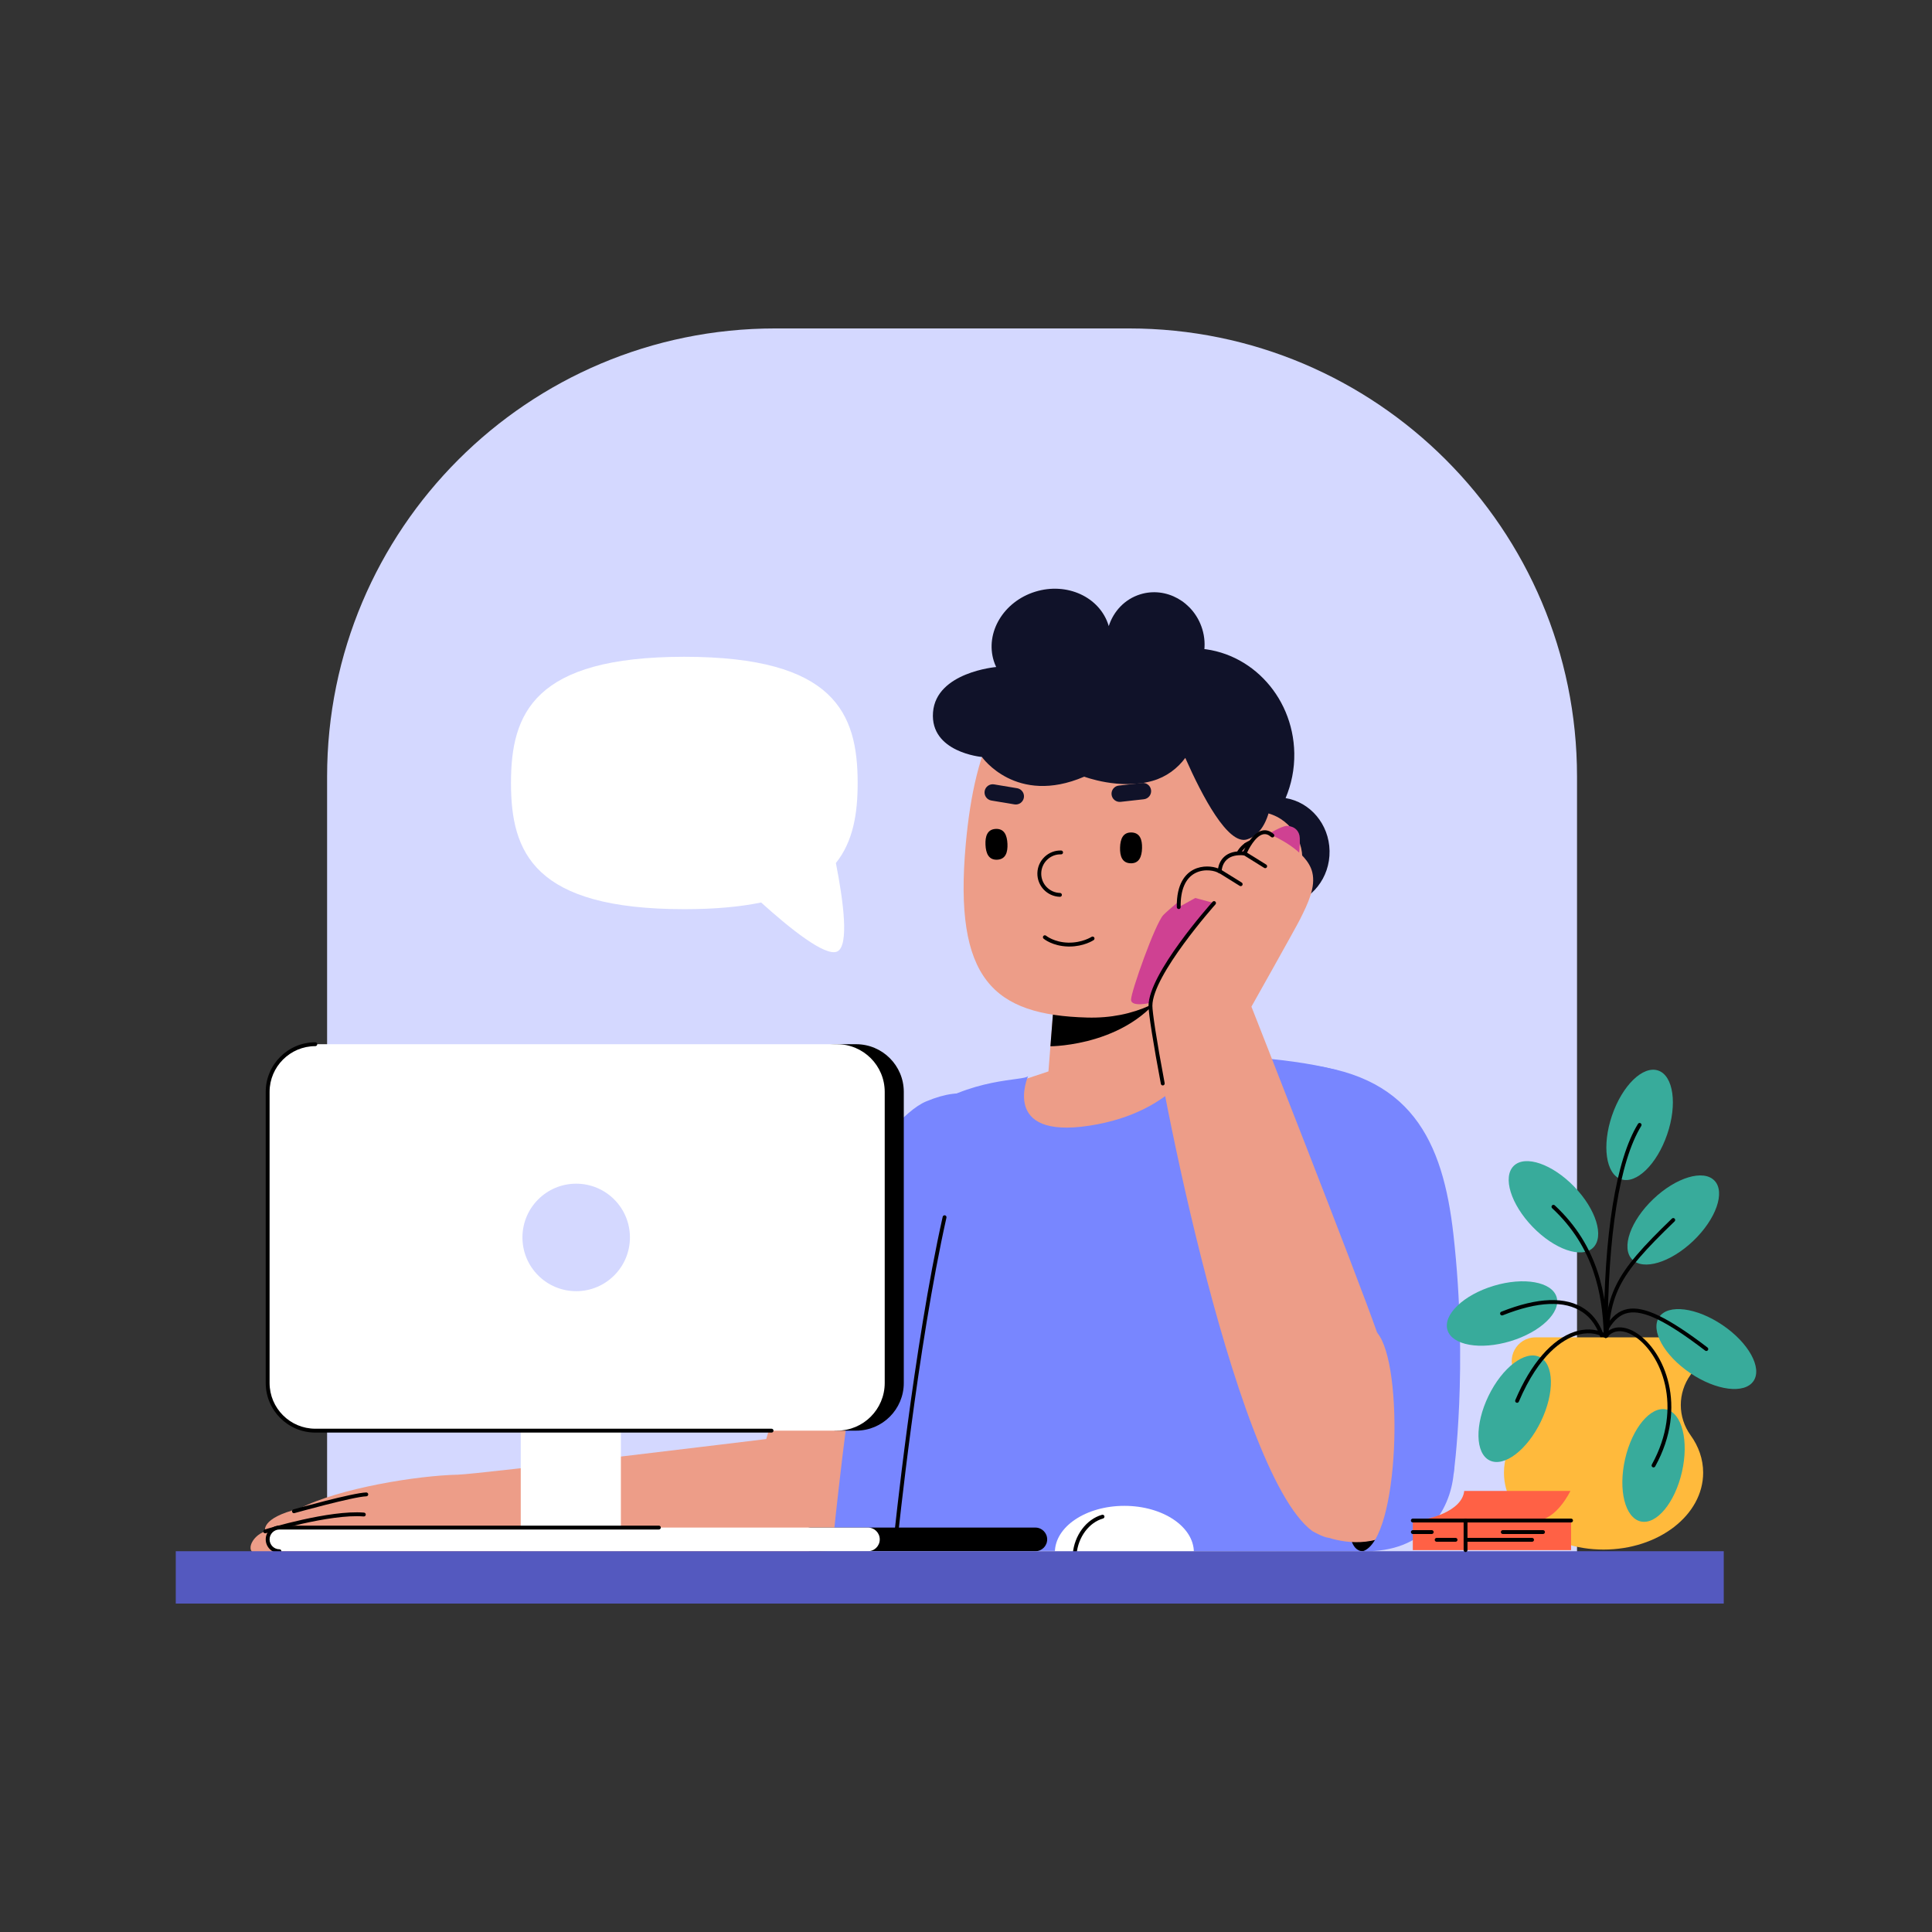 <?xml version="1.0" encoding="utf-8"?>
<!-- Generator: Adobe Illustrator 27.5.0, SVG Export Plug-In . SVG Version: 6.00 Build 0)  -->
<svg version="1.1" xmlns="http://www.w3.org/2000/svg" xmlns:xlink="http://www.w3.org/1999/xlink" x="0px" y="0px"
	 viewBox="0 0 500 500" style="enable-background:new 0 0 500 500;" xml:space="preserve">
<rect x="0" y="0" width="500" height="500" fill="#333333" stroke="none"/>
<g id="BACKGROUND">
</g>
<g id="OBJECTS">
	<path style="fill:#D4D8FF;" d="M408.131,408.911H84.652V200.969c0-64.049,51.922-115.971,115.971-115.971h91.537
		c64.049,0,115.971,51.922,115.971,115.971V408.911z"/>
	<g>
		<g>
			<path style="fill:#FFFFFF;" d="M221.961,202.636c0-18.037-5.937-32.659-44.859-32.659s-44.859,14.622-44.859,32.659
				s5.937,32.659,44.859,32.659c7.923,0,14.46-0.615,19.877-1.732c7.499,6.77,16.614,14.078,19.678,12.691
				c3.179-1.439,1.588-13.192-0.331-22.896C220.83,217.719,221.961,210.503,221.961,202.636z"/>
		</g>
		<g>
			<g>
				<g>
					<g>
						<g>
							<path style="fill:#ED9D88;" d="M188.617,402.027c36.459-0.279,39.702,0.607,46.243-19.762
								c5.459-17.002,19.294-68.773,19.294-68.773c4.1-18.928,0.928-26.648-19.399-18.139
								c-17.018,7.123-31.794,61.772-36.457,77.069c0,0-74.51,9.107-79.784,9.222c-10.48,0.229-30.694,3.468-41.004,8.764
								c-10.314,2.489-8.866,5.91-8.866,5.91c-3.743,1.182-5.721,6.212-1.19,5.818C71.986,401.743,150.313,402.32,188.617,402.027z"
								/>
						</g>
					</g>
				</g>
				<g>
					<g>
						<path d="M204.499,351.314c0,0-0.72,1.503-1.306,4.43c0,0,24.646,11.699,35.868,12.5c0,0,1.364-5.042,1.648-5.766
							C241.734,359.861,204.499,351.314,204.499,351.314z"/>
					</g>
				</g>
				<g>
					<g>
						<path style="fill:#7886FF;" d="M200.337,352.391c6.835-29.015,28.343-62.737,39.333-67.338
							c20.327-8.509,22.106,10.527,18.006,29.455c-6.18,29.413-10.987,48.984-10.987,48.984S211.439,357.884,200.337,352.391z"/>
					</g>
				</g>
				<g>
					<g>
						<path d="M68.644,396.819c-0.214,0-0.412-0.138-0.478-0.353c-0.081-0.264,0.067-0.544,0.331-0.625
							c0.681-0.209,16.769-5.107,25.707-4.377c0.275,0.023,0.48,0.264,0.458,0.539s-0.254,0.483-0.54,0.457
							c-8.757-0.723-25.166,4.286-25.332,4.337C68.742,396.812,68.692,396.819,68.644,396.819z"/>
					</g>
				</g>
				<g>
					<g>
						<path d="M76.074,391.61c-0.218,0-0.419-0.145-0.481-0.365c-0.074-0.266,0.081-0.542,0.347-0.616
							c0.626-0.175,15.364-4.284,18.845-4.384c0.278,0.012,0.506,0.21,0.514,0.486c0.008,0.276-0.21,0.506-0.486,0.514
							c-3.359,0.096-18.452,4.305-18.604,4.347C76.164,391.604,76.119,391.61,76.074,391.61z"/>
					</g>
				</g>
			</g>
			<g>
				<g>
					<path style="fill:#ED9D88;" d="M272.853,257.988l-1.519,19.293l-13.035,4.335c0,0,3.92,29.867,30.397,28.551
						c26.477-1.315,29.95-37.27,29.95-37.27h-13.89l4.972-31.865L272.853,257.988z"/>
				</g>
				<g>
					<path d="M271.846,270.776c0,0,21.768,0,30.758-16.384l-29.751,3.597L271.846,270.776z"/>
				</g>
				<g>
					<path style="fill:#7886FF;" d="M364.803,367.36l-9.53,34.104l-139.932-0.173c0,0,9.806-103.367,22.827-113.014
						c13.021-9.646,27.039-8.478,27.907-9.794c0,0-7.194,16.358,15.811,12.85c23.005-3.508,28.946-18.437,28.946-18.437
						s21.703,0.438,34.724,3.946C358.578,280.351,364.803,367.36,364.803,367.36z"/>
				</g>
				<g>
					<path d="M231.809,398.894c-0.017,0-0.034-0.001-0.051-0.002c-0.274-0.028-0.475-0.273-0.447-0.548
						c0.05-0.494,5.11-49.748,12.655-83.441c0.06-0.269,0.328-0.437,0.597-0.379c0.27,0.06,0.439,0.328,0.378,0.597
						c-7.531,33.635-12.585,82.831-12.635,83.324C232.28,398.702,232.063,398.894,231.809,398.894z"/>
				</g>
			</g>
			<g>
				<g>
					<g>
						<path style="fill:#101229;" d="M344.089,220.212c-0.124-6.954-5.039-12.63-11.379-13.661
							c1.498-3.555,2.325-7.487,2.251-11.632c-0.271-15.239-12.273-27.383-26.805-27.124c-14.533,0.259-26.093,12.823-25.822,28.062
							c0.271,15.239,12.272,27.383,26.805,27.124c2.855-0.051,5.589-0.592,8.147-1.519c0.079,1.136,0.275,2.237,0.595,3.281
							c-6.337,1.225-11.085,7.09-10.961,14.071c0.139,7.776,6.262,13.973,13.677,13.84c7.415-0.132,13.314-6.543,13.176-14.319
							c-0.025-1.413-0.253-2.772-0.646-4.053C339.466,233.059,344.213,227.193,344.089,220.212z"/>
					</g>
				</g>
				<g>
					<g>
						<g>
							<path style="fill:#ED9D88;" d="M249.943,218.4c-3.199,35.152,7.234,44.296,31.444,44.943
								c24.208,0.647,38.55-19.375,39.231-44.524c0.68-25.155-12.569-45.918-36.779-46.57
								C259.629,171.597,252.224,193.339,249.943,218.4z"/>
						</g>
					</g>
					<g>
						<g>
							<g>
								<g>
									<path style="fill:#101229;" d="M296.03,206.846c1.163-0.13,2-1.178,1.87-2.341c-0.13-1.163-1.178-2-2.341-1.87
										l-6.016,0.672c-1.163,0.13-2,1.178-1.87,2.341c0.13,1.163,1.178,2,2.341,1.87L296.03,206.846z"/>
								</g>
							</g>
							<g>
								<g>
									<path style="fill:#101229;" d="M256.569,207.177c-1.154-0.192-1.934-1.284-1.742-2.438
										c0.192-1.154,1.284-1.934,2.438-1.742l5.971,0.995c1.154,0.192,1.934,1.284,1.742,2.438
										c-0.192,1.154-1.284,1.934-2.438,1.742L256.569,207.177z"/>
								</g>
							</g>
						</g>
						<g>
							<g>
								<path d="M274.319,232.093c-0.005,0-0.009,0-0.014,0c-3.304-0.089-5.919-2.849-5.831-6.153
									c0.043-1.6,0.707-3.088,1.869-4.189c1.162-1.102,2.688-1.689,4.284-1.641c0.276,0.008,0.494,0.237,0.486,0.514
									c-0.007,0.276-0.227,0.492-0.514,0.486c-1.347-0.049-2.601,0.45-3.569,1.367c-0.968,0.917-1.522,2.157-1.557,3.491
									c-0.036,1.333,0.45,2.601,1.367,3.569c0.917,0.968,2.157,1.521,3.491,1.557c0.276,0.008,0.494,0.237,0.486,0.514
									C274.811,231.877,274.588,232.093,274.319,232.093z"/>
							</g>
						</g>
						<g>
							<g>
								<path d="M276.751,244.96c-0.119,0-0.239-0.002-0.361-0.005c-3.982-0.107-6.213-1.946-6.306-2.024
									c-0.211-0.178-0.238-0.492-0.061-0.703c0.177-0.211,0.492-0.238,0.704-0.063c0.021,0.017,2.077,1.694,5.691,1.791
									c3.617,0.085,6.042-1.475,6.065-1.49c0.23-0.153,0.54-0.092,0.693,0.139c0.153,0.229,0.092,0.539-0.137,0.693
									C282.935,243.366,280.513,244.96,276.751,244.96z"/>
							</g>
						</g>
					</g>
					<g>
						<g>
							<g>
								<path d="M289.87,219.353c-0.059,2.202,0.535,4.004,2.737,4.064c2.202,0.059,2.892-1.709,2.951-3.911
									c0.059-2.202-0.534-4.004-2.737-4.064C290.619,215.383,289.929,217.151,289.87,219.353z"/>
							</g>
						</g>
					</g>
					<g>
						<g>
							<g>
								<path d="M260.728,218.38c0.098,2.201-0.464,4.013-2.664,4.111c-2.201,0.098-2.922-1.658-3.02-3.858
									c-0.098-2.201,0.463-4.013,2.664-4.111C259.909,214.424,260.63,216.18,260.728,218.38z"/>
							</g>
						</g>
					</g>
					<g>
						<g>
							<g>
								<g>
									<path style="fill:#ED9D88;" d="M313.24,218.918c-1.786,6.449,1.994,13.124,8.443,14.91
										c6.448,1.786,13.124-1.994,14.909-8.442c1.786-6.448-1.994-13.124-8.442-14.91
										C321.701,208.689,315.026,212.469,313.24,218.918z"/>
								</g>
							</g>
							<g>
								<g>
									<g>
										<path d="M320.053,222.523c-0.044,0-0.089-0.006-0.134-0.018c-0.266-0.074-0.422-0.349-0.349-0.615
											c0.981-3.541,4.661-5.623,8.198-4.643c0.266,0.074,0.422,0.349,0.349,0.615c-0.074,0.267-0.351,0.421-0.615,0.349
											c-3.013-0.834-6.134,0.938-6.968,3.945C320.473,222.378,320.272,222.523,320.053,222.523z"/>
									</g>
								</g>
								<g>
									<g>
										<path d="M325.406,228.001c-0.042,0-0.085-0.005-0.127-0.016c-0.267-0.07-0.427-0.343-0.357-0.61
											c1.106-4.234-2.823-8.336-2.862-8.377c-0.192-0.198-0.188-0.515,0.01-0.707c0.198-0.193,0.515-0.188,0.707,0.01
											c0.179,0.184,4.36,4.554,3.113,9.328C325.831,227.852,325.628,228.001,325.406,228.001z"/>
									</g>
								</g>
							</g>
						</g>
					</g>
				</g>
				<g>
					<g>
						<path style="fill:#101229;" d="M298.274,202.085c3.599-1.023,6.5-3.26,8.476-5.941c4.413,9.974,11.043,22.546,15.926,21.109
							c7.977-2.347,7.544-18.679,5.235-24.752c-2.608-6.858-9.785-13.248-18.736-17.808c2.395-3.26,3.287-7.65,1.956-11.94
							c-2.177-7.011-9.361-11.012-16.047-8.936c-4.012,1.245-6.919,4.401-8.144,8.237c-0.021-0.072-0.032-0.144-0.054-0.216
							c-2.282-7.352-10.78-11.248-18.98-8.702c-8.2,2.546-12.997,10.569-10.715,17.921c0.168,0.543,0.381,1.061,0.615,1.566
							c0,0-15.531,1.319-16.342,11.718c-0.811,10.399,12.655,11.563,12.655,11.563s8.83,12.665,26.477,5.095
							C280.596,200.998,289.8,204.492,298.274,202.085z"/>
					</g>
				</g>
			</g>
			<g>
				<g>
					<path d="M352.725,401.454c-6.392,0-2.642-20.004-2.642-20.004H360.4C360.4,381.449,360.44,401.454,352.725,401.454z"/>
				</g>
				<g>
					<path style="fill:#7886FF;" d="M335.792,317.458l-0.503-42.187c29.985,2.093,38.136,20.106,40.852,44.171
						c3.897,34.537,0.06,62.007,0.06,62.007l-48.639-16.839L335.792,317.458"/>
				</g>
				<g>
					<path style="fill:#CF4192;" d="M332.905,213.739c-5.572,0.824-29.718,20.811-31.842,23.077
						c-2.125,2.266-8.348,19.833-8.348,21.893c0,2.059,5.072,0.812,5.072,0.812l36.55-24.155c0,0,2.586-16.493,1.968-19.138
						C335.685,213.582,332.905,213.739,332.905,213.739z"/>
				</g>
				<g>
					<path style="fill:#ED9D88;" d="M356.407,344.916c-5.183-14.901-32.539-84.394-32.539-84.394s11.325-20.13,12.53-22.514
						c2.201-4.356,4.125-8.483,3.224-12.243c-1.374-5.733-10.326-9.538-10.326-9.538c-3.887-3.455-7.184,4.646-7.184,4.646
						c-6.535-0.648-6.45,4.664-6.45,4.664c-1.728-1.296-10.811-2.505-10.605,9.221l4.288-2.358l4.852,1.308
						c0,0-16.459,18.393-16.459,26.6c0,7.6,20.923,120.396,41.885,135.928l0,0l0,0c0,0,2.853,1.66,4.273,1.752
						c5.014,1.543,13.574,2.581,20.907-4.465C379.064,379.816,376.042,340.34,356.407,344.916z"/>
				</g>
				<g>
					<path d="M300.921,280.911c-0.236,0-0.445-0.167-0.491-0.407c-1.91-10.096-3.193-18.212-3.193-20.197
						c0-8.302,15.909-26.176,16.586-26.933c0.184-0.206,0.5-0.223,0.706-0.039c0.206,0.184,0.223,0.5,0.039,0.706
						c-0.163,0.183-16.332,18.344-16.332,26.266c0,1.553,0.994,8.478,3.175,20.012c0.051,0.271-0.127,0.533-0.398,0.584
						C300.983,280.908,300.952,280.911,300.921,280.911z"/>
				</g>
				<g>
					<path d="M305.057,235.258c-0.272,0-0.495-0.218-0.5-0.491c-0.108-6.14,2.301-8.671,4.341-9.714
						c2.279-1.165,4.906-0.882,6.339-0.305c0.135-0.794,0.514-2.03,1.572-3.004c1.17-1.077,2.85-1.546,4.987-1.398
						c0.521-1.153,2.351-4.816,4.839-5.396c1.041-0.243,2.046,0.063,2.993,0.905c0.207,0.183,0.225,0.499,0.042,0.706
						c-0.183,0.206-0.499,0.225-0.706,0.042c-0.699-0.621-1.387-0.842-2.101-0.678c-1.987,0.462-3.77,3.867-4.289,5.139
						c-0.083,0.205-0.29,0.326-0.512,0.309c-2.014-0.202-3.552,0.17-4.568,1.101c-1.335,1.221-1.333,3.041-1.333,3.06
						c0.002,0.19-0.105,0.366-0.274,0.452c-0.17,0.085-0.374,0.069-0.525-0.045c-0.692-0.519-3.496-1.279-6.009,0.005
						c-2.561,1.309-3.875,4.354-3.796,8.806c0.005,0.276-0.215,0.504-0.491,0.509C305.063,235.258,305.06,235.258,305.057,235.258z"
						/>
				</g>
				<g>
					<path d="M321.091,229.331c-0.09,0-0.181-0.025-0.264-0.075l-5.319-3.306c-0.234-0.146-0.306-0.454-0.161-0.689
						c0.146-0.234,0.454-0.306,0.689-0.161l5.319,3.306c0.234,0.146,0.306,0.454,0.161,0.689
						C321.422,229.248,321.258,229.331,321.091,229.331z"/>
				</g>
				<g>
					<path d="M327.431,224.68c-0.09,0-0.181-0.024-0.264-0.075l-5.319-3.306c-0.234-0.146-0.306-0.454-0.161-0.689
						c0.146-0.234,0.454-0.306,0.689-0.161l5.319,3.306c0.234,0.146,0.306,0.454,0.161,0.689
						C327.762,224.596,327.598,224.68,327.431,224.68z"/>
				</g>
				<g>
					<path style="fill:#7886FF;" d="M356.407,344.916c7.059,8.185,5.749,53.477-3.682,56.537
						c15.948,0.381,22.538-10.456,23.476-20.004C377.138,371.9,375.978,337.33,356.407,344.916z"/>
				</g>
			</g>
		</g>
	</g>
	<g>
		<g>
			<g>
				<path d="M209.79,401.454h58.159c1.69,0,3.06-1.37,3.06-3.06l0,0c0-1.69-1.37-3.06-3.06-3.06H209.79c-1.69,0-3.06,1.37-3.06,3.06
					l0,0C206.729,400.084,208.1,401.454,209.79,401.454z"/>
			</g>
			<g>
				<path style="fill:#FFFFFF;" d="M72.328,401.454h152.293c1.69,0,3.06-1.37,3.06-3.06l0,0c0-1.69-1.37-3.06-3.06-3.06H72.328
					c-1.69,0-3.06,1.37-3.06,3.06l0,0C69.268,400.084,70.638,401.454,72.328,401.454z"/>
			</g>
			<g>
				<path d="M216.805,370.25h4.756c6.815,0,12.34-5.524,12.34-12.34v-75.329c0-6.815-5.525-12.34-12.34-12.34h-4.756
					c-6.815,0-12.34,5.525-12.34,12.34v75.329C204.465,364.725,209.99,370.25,216.805,370.25z"/>
			</g>
			<g>
				<path style="fill:#FFFFFF;" d="M81.608,370.25h135.017c6.815,0,12.34-5.524,12.34-12.34v-75.329
					c0-6.815-5.525-12.34-12.34-12.34H81.608c-6.815,0-12.34,5.525-12.34,12.34v75.329C69.268,364.725,74.793,370.25,81.608,370.25z
					"/>
			</g>
			<g>
				
					<rect x="134.77" y="370.25" transform="matrix(-1 -1.224647e-16 1.224647e-16 -1 295.454 771.703)" style="fill:#FFFFFF;" width="25.914" height="31.204"/>
			</g>
			<g>
				<path style="fill:#D4D8FF;" d="M135.206,320.246c0,7.682,6.228,13.91,13.91,13.91c7.682,0,13.91-6.228,13.91-13.91
					c0-7.683-6.228-13.91-13.91-13.91C141.434,306.335,135.206,312.563,135.206,320.246z"/>
			</g>
			<g>
				<path d="M199.682,370.75H81.608c-7.08,0-12.84-5.76-12.84-12.84v-75.329c0-7.08,5.76-12.84,12.84-12.84
					c0.276,0,0.5,0.224,0.5,0.5s-0.224,0.5-0.5,0.5c-6.528,0-11.84,5.311-11.84,11.84v75.329c0,6.529,5.312,11.84,11.84,11.84
					h118.074c0.276,0,0.5,0.224,0.5,0.5S199.958,370.75,199.682,370.75z"/>
			</g>
			<g>
				<path d="M72.329,401.954c-1.963,0-3.561-1.597-3.561-3.56c0-1.963,1.597-3.56,3.561-3.56h98.191c0.276,0,0.5,0.224,0.5,0.5
					s-0.224,0.5-0.5,0.5H72.329c-1.412,0-2.561,1.148-2.561,2.56c0,1.412,1.148,2.56,2.561,2.56c0.276,0,0.5,0.224,0.5,0.5
					C72.829,401.73,72.605,401.954,72.329,401.954z"/>
			</g>
			<g>
				<g>
					<path style="fill:#FFFFFF;" d="M308.975,401.762h-35.972c0-6.655,8.053-12.05,17.986-12.05
						C300.922,389.712,308.975,395.107,308.975,401.762z"/>
				</g>
				<g>
					<path d="M278.131,402.659c-0.015,0-0.029,0-0.044-0.002c-0.275-0.024-0.479-0.267-0.455-0.542
						c0.419-4.798,3.531-8.947,7.567-10.089c0.263-0.077,0.542,0.079,0.617,0.345c0.075,0.266-0.079,0.542-0.345,0.617
						c-3.645,1.032-6.46,4.821-6.843,9.214C278.606,402.462,278.388,402.659,278.131,402.659z"/>
				</g>
			</g>
		</g>
		<g>
			<g>
				<path style="fill:#38AB9B;" d="M390.885,347.104c-7.799,2.353-15.089,1.053-16.284-2.905
					c-1.194-3.958,4.159-9.075,11.958-11.428c7.799-2.353,15.089-1.053,16.284,2.906
					C404.038,339.634,398.684,344.75,390.885,347.104z"/>
			</g>
			<g>
				<path d="M415.574,360.092c-0.276,0-0.5-0.224-0.5-0.5v-7.28c-0.009-5.804-1.966-10.323-5.51-12.724
					c-4.569-3.096-11.52-2.822-20.657,0.813c-0.255,0.102-0.547-0.023-0.649-0.28c-0.102-0.256,0.024-0.547,0.28-0.649
					c9.464-3.764,16.727-4.003,21.586-0.712c3.827,2.592,5.94,7.404,5.95,13.551v7.281
					C416.074,359.868,415.851,360.092,415.574,360.092z"/>
			</g>
			<g>
				<path style="fill:#38AB9B;" d="M438.203,321.15c-5.896,5.621-12.988,7.752-15.841,4.76c-2.853-2.992-0.386-9.975,5.51-15.596
					c5.896-5.621,12.988-7.752,15.841-4.76C446.565,308.546,444.099,315.529,438.203,321.15z"/>
			</g>
			<g>
				<path d="M415.626,351.468c-0.001,0-0.001,0-0.001,0c-0.276,0-0.5-0.225-0.499-0.501c0.035-16.097,2.497-21.087,17.564-35.596
					c0.198-0.19,0.516-0.186,0.707,0.014c0.191,0.199,0.186,0.515-0.014,0.707c-14.965,14.411-17.223,18.974-17.258,34.877
					C416.125,351.245,415.902,351.468,415.626,351.468z"/>
			</g>
			<g>
				<path style="fill:#FFBA3C;" d="M437.72,355.519c-0.062,0.089-0.124,0.177-0.188,0.265c-3.391,4.699-3.391,10.97,0,15.669
					c2.066,2.863,3.243,6.161,3.243,9.672c0,10.992-11.541,19.903-25.777,19.903c-14.236,0-25.778-8.911-25.778-19.903
					c0-3.51,1.177-6.808,3.243-9.672c3.391-4.699,3.391-10.97,0-15.669c-0.063-0.088-0.126-0.176-0.188-0.265
					c-2.76-3.965,0.266-9.407,5.097-9.407h35.251C437.454,346.113,440.479,351.554,437.72,355.519z"/>
			</g>
			<g>
				<path style="fill:#38AB9B;" d="M407.409,307.107c5.663,5.856,7.845,12.933,4.873,15.807c-2.972,2.874-9.972,0.457-15.635-5.398
					c-5.663-5.856-7.845-12.932-4.873-15.807S401.746,301.251,407.409,307.107z"/>
			</g>
			<g>
				<path style="fill:#38AB9B;" d="M398.794,367.858c-3.568,7.394-9.503,11.92-13.255,10.109c-3.753-1.811-3.902-9.273-0.334-16.667
					c3.568-7.394,9.503-11.92,13.255-10.109C402.212,353.003,402.362,360.465,398.794,367.858z"/>
			</g>
			<g>
				<path style="fill:#38AB9B;" d="M435.286,380.944c-1.832,8.003-6.609,13.737-10.671,12.807c-4.062-0.93-5.869-8.171-4.038-16.174
					c1.832-8.003,6.609-13.737,10.671-12.807C435.31,365.701,437.118,372.942,435.286,380.944z"/>
			</g>
			<g>
				<path style="fill:#38AB9B;" d="M431.47,293.562c-2.656,7.768-8.006,12.972-11.949,11.624c-3.943-1.348-4.985-8.738-2.329-16.507
					c2.656-7.768,8.006-12.972,11.949-11.624C433.084,278.403,434.127,285.794,431.47,293.562z"/>
			</g>
			<g>
				<path style="fill:#38AB9B;" d="M437.396,355.33c-6.742-4.572-10.327-11.052-8.006-14.474c2.32-3.422,9.667-2.49,16.409,2.082
					c6.742,4.572,10.327,11.052,8.007,14.474C451.485,360.834,444.138,359.902,437.396,355.33z"/>
			</g>
			<g>
				<path d="M441.597,349.634c-0.106,0-0.212-0.034-0.303-0.103c-9.953-7.606-15.901-10.526-19.886-9.77
					c-1.975,0.376-3.59,1.707-5.083,4.187c-0.143,0.236-0.45,0.312-0.686,0.17c-0.237-0.142-0.313-0.45-0.17-0.686
					c1.65-2.742,3.478-4.22,5.752-4.654c4.296-0.816,10.478,2.16,20.681,9.957c0.219,0.168,0.261,0.482,0.094,0.701
					C441.896,349.566,441.748,349.634,441.597,349.634z"/>
			</g>
			<g>
				<path d="M427.931,379.761c-0.082,0-0.165-0.02-0.241-0.062c-0.242-0.133-0.33-0.438-0.197-0.679
					c8.312-15.078,2.317-28.663-4.352-33.096c-2.897-1.927-5.581-1.873-7.176,0.144c-0.171,0.216-0.484,0.254-0.703,0.082
					c-0.216-0.171-0.253-0.486-0.082-0.703c1.924-2.431,5.187-2.568,8.514-0.356c6.978,4.639,13.289,18.784,4.674,34.411
					C428.278,379.668,428.107,379.761,427.931,379.761z"/>
			</g>
			<g>
				<path d="M392.618,363.042c-0.066,0-0.132-0.013-0.195-0.04c-0.254-0.108-0.373-0.402-0.265-0.656
					c4.018-9.462,9.466-15.742,15.34-17.684c2.656-0.879,5.3-0.783,7.547,0.254c-0.387-9.774-2.398-22.062-13.357-32.24
					c-0.202-0.188-0.214-0.504-0.026-0.707c0.187-0.203,0.504-0.214,0.707-0.026c11.552,10.728,13.393,23.697,13.706,33.797
					c0.005,0.182-0.088,0.353-0.245,0.446c-0.158,0.092-0.352,0.093-0.508,0.001c-2.182-1.28-4.779-1.48-7.51-0.577
					c-3.242,1.072-9.466,4.721-14.733,17.125C392.997,362.928,392.812,363.042,392.618,363.042z"/>
			</g>
			<g>
				<path d="M415.574,346.258c-0.276,0-0.5-0.224-0.5-0.5v-0.132c-0.001-26.04,3.135-45.49,8.831-54.767
					c0.145-0.236,0.453-0.309,0.688-0.165c0.235,0.145,0.309,0.453,0.164,0.688c-5.601,9.121-8.685,28.385-8.684,54.243v0.132
					C416.074,346.034,415.851,346.258,415.574,346.258z"/>
			</g>
		</g>
		<g>
			<rect x="45.488" y="401.454" style="fill:#5459BF;" width="400.618" height="13.548"/>
		</g>
		<g>
			<g>
				<path style="fill:#FF6145;" d="M365.632,393.51c4.112,0,12.789-2.453,13.303-7.659h27.486c0,0-3.622,7.659-8.942,7.659
					C392.158,393.51,365.632,393.51,365.632,393.51"/>
			</g>
			<g>
				<rect x="365.632" y="393.51" style="fill:#FF6145;" width="13.653" height="7.659"/>
			</g>
			<g>
				<rect x="379.285" y="393.51" style="fill:#FF6145;" width="27.306" height="7.659"/>
			</g>
			<g>
				<path d="M399.329,397H388.92c-0.276,0-0.5-0.224-0.5-0.5s0.224-0.5,0.5-0.5h10.409c0.276,0,0.5,0.224,0.5,0.5
					S399.605,397,399.329,397z"/>
			</g>
			<g>
				<path d="M396.496,399.004h-17.211c-0.276,0-0.5-0.224-0.5-0.5s0.224-0.5,0.5-0.5h17.211c0.276,0,0.5,0.224,0.5,0.5
					S396.772,399.004,396.496,399.004z"/>
			</g>
			<g>
				<path d="M376.7,399.004h-4.895c-0.276,0-0.5-0.224-0.5-0.5s0.224-0.5,0.5-0.5h4.895c0.276,0,0.5,0.224,0.5,0.5
					S376.977,399.004,376.7,399.004z"/>
			</g>
			<g>
				<path d="M370.532,397h-4.895c-0.276,0-0.5-0.224-0.5-0.5s0.224-0.5,0.5-0.5h4.895c0.276,0,0.5,0.224,0.5,0.5
					S370.808,397,370.532,397z"/>
			</g>
			<g>
				<path d="M406.591,394.01h-40.958c-0.276,0-0.5-0.224-0.5-0.5c0-0.276,0.224-0.5,0.5-0.5h40.958c0.276,0,0.5,0.224,0.5,0.5
					C407.091,393.787,406.867,394.01,406.591,394.01z"/>
			</g>
			<g>
				<path d="M379.285,401.669c-0.276,0-0.5-0.224-0.5-0.5v-7.659c0-0.276,0.224-0.5,0.5-0.5c0.276,0,0.5,0.224,0.5,0.5v7.659
					C379.785,401.445,379.561,401.669,379.285,401.669z"/>
			</g>
		</g>
	</g>
</g>
</svg>
